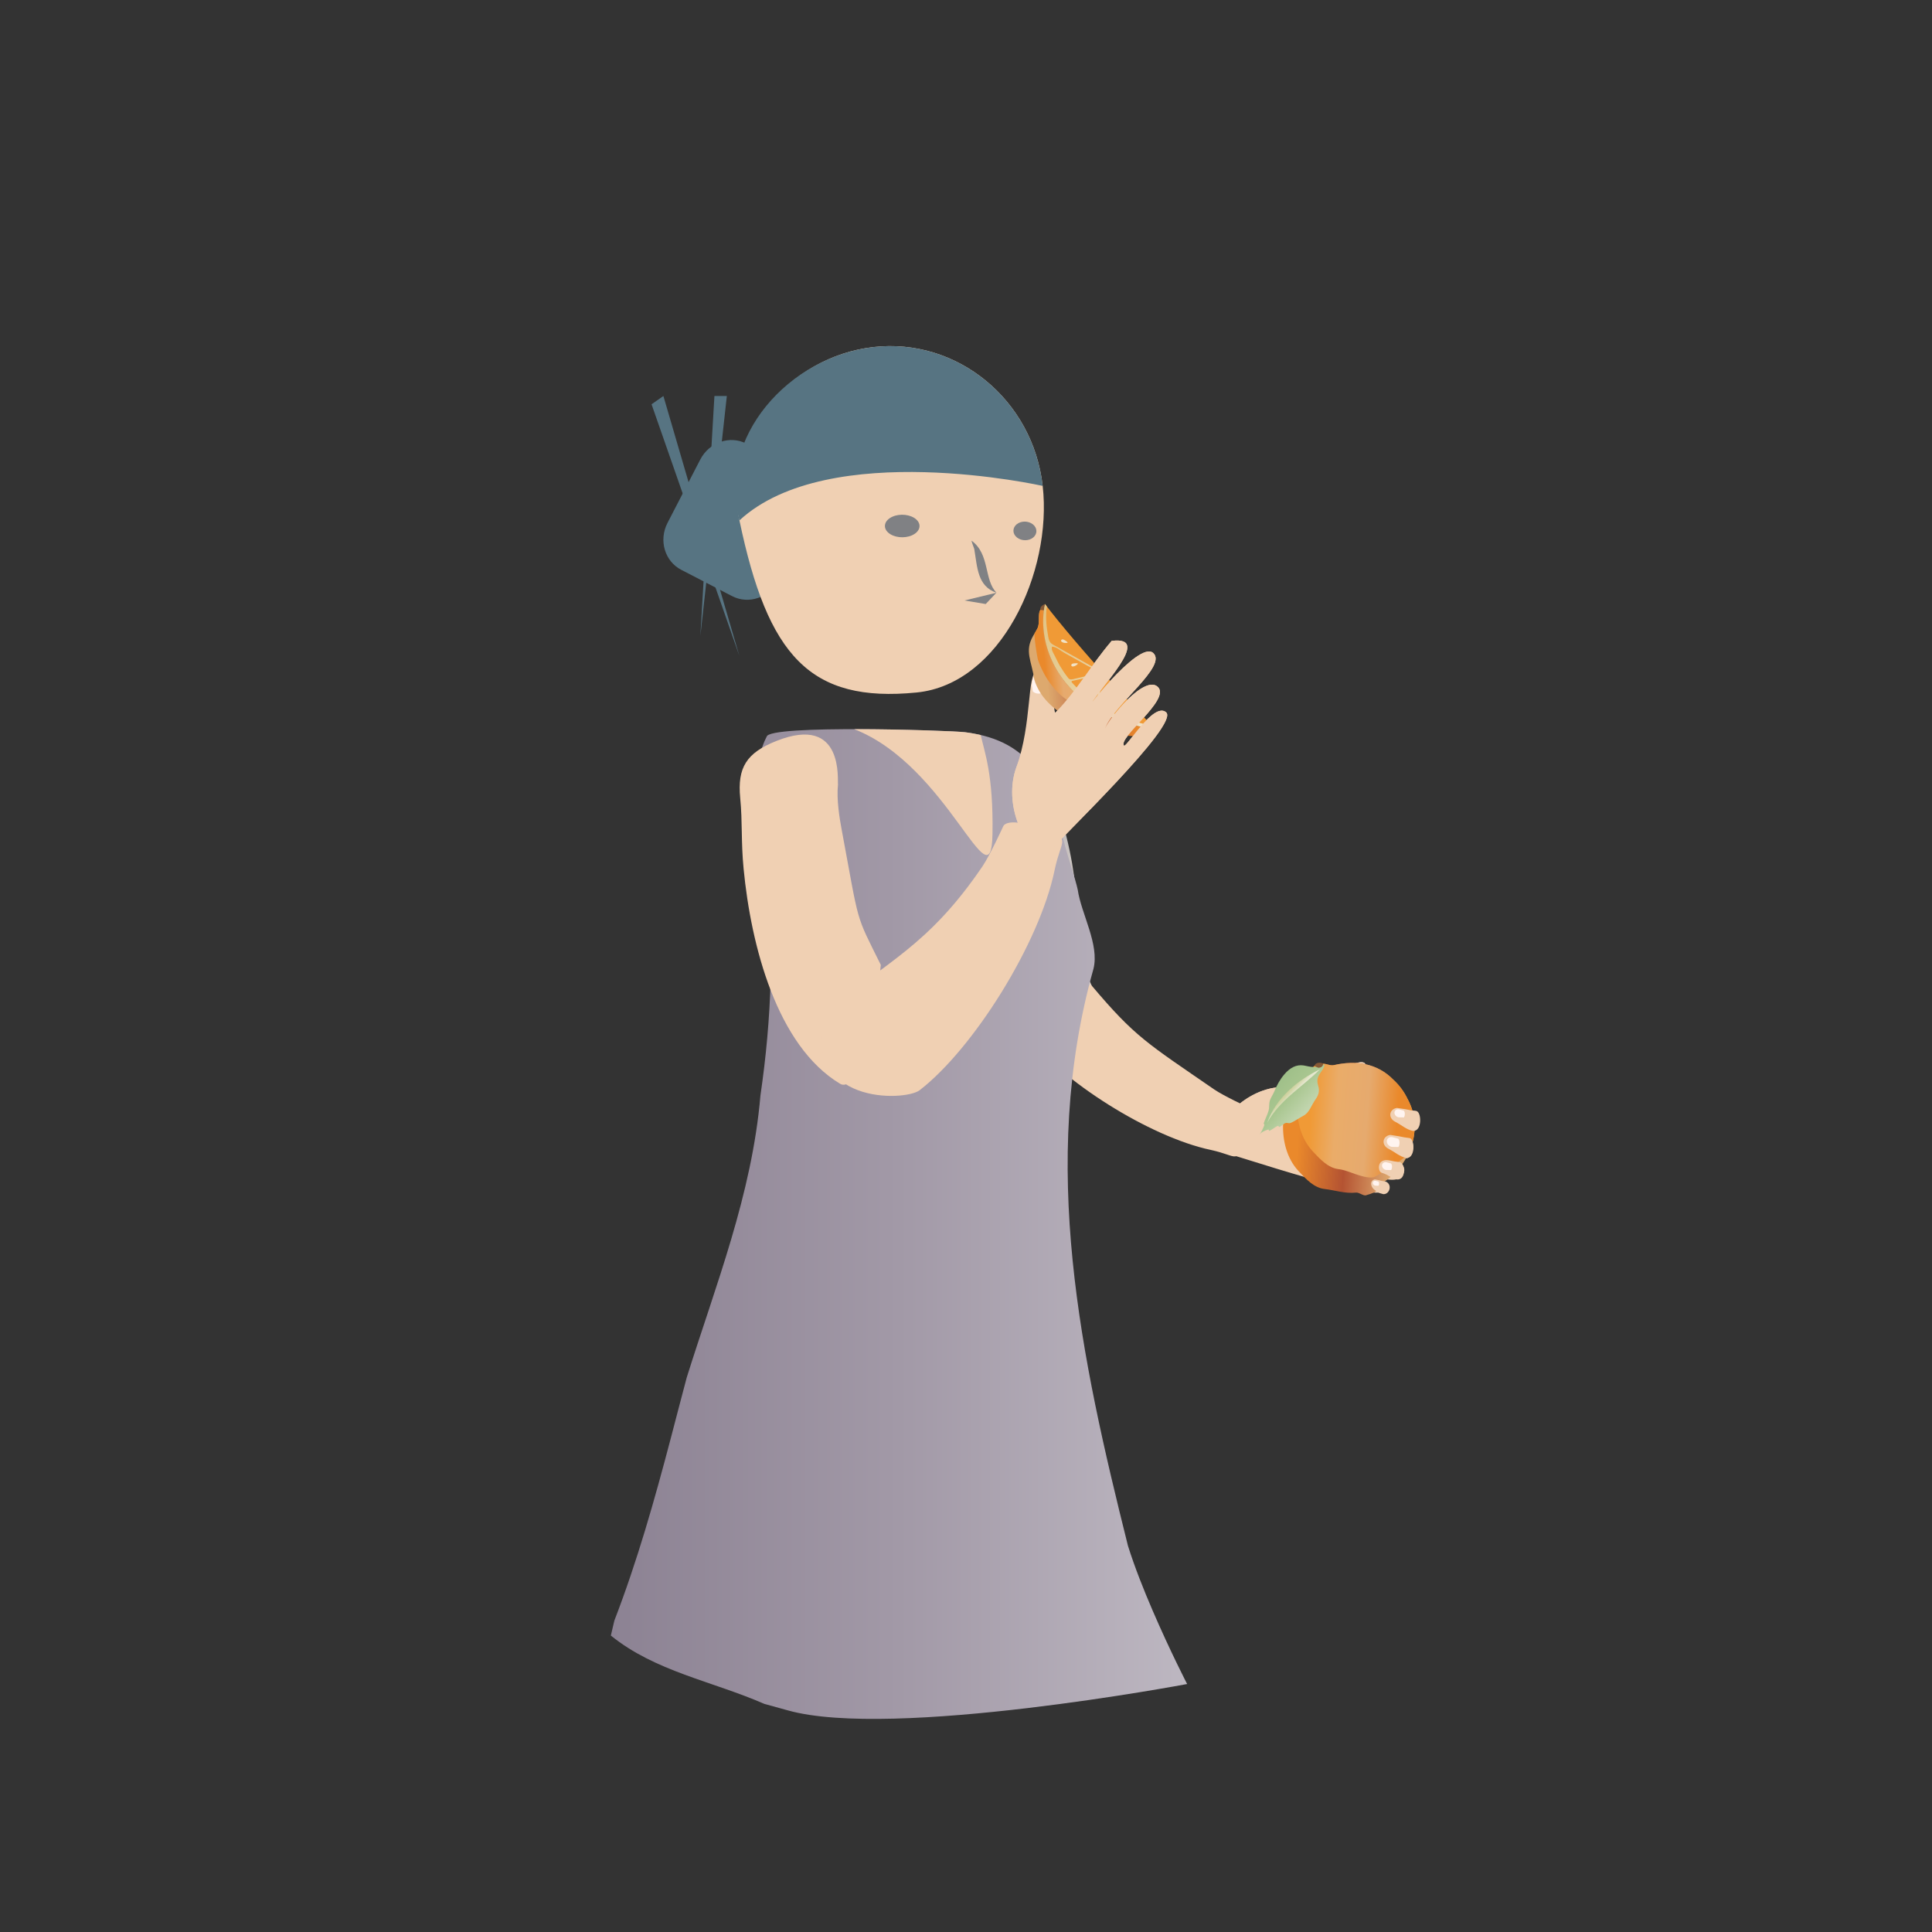 <?xml version="1.0" encoding="utf-8"?>
<!DOCTYPE svg PUBLIC "-//W3C//DTD SVG 1.1//EN" "http://www.w3.org/Graphics/SVG/1.1/DTD/svg11.dtd">
<svg version="1.1" xmlns="http://www.w3.org/2000/svg" xmlns:xlink="http://www.w3.org/1999/xlink" x="0px" y="0px" width="160px"
  height="160px" viewBox="0 0 160 160" enable-background="new 0 0 160 160" xml:space="preserve">
  <rect x="0" y="0" width="160" height="160" fill="#333333" stroke="none"/>
  <linearGradient id="SVGID_1_" gradientUnits="userSpaceOnUse" x1="860.77" y1="-300.875" x2="872.15" y2="-300.875" gradientTransform="matrix(-0.922 0.388 0.388 0.922 1001.177 16.866)">
    <stop  offset="0" style="stop-color:#B3B5B9"/>
    <stop  offset="0.008" style="stop-color:#B5B6BA"/>
    <stop  offset="0.097" style="stop-color:#CAC3C0"/>
    <stop  offset="0.196" style="stop-color:#D9CCC4"/>
    <stop  offset="0.315" style="stop-color:#E1D1C6"/>
    <stop  offset="0.5" style="stop-color:#E4D3C7"/>
    <stop  offset="0.731" style="stop-color:#E3D0C4"/>
    <stop  offset="0.923" style="stop-color:#E0C7B9"/>
    <stop  offset="1" style="stop-color:#DEC2B3"/>
  </linearGradient>
  <path fill="url(#SVGID_1_)" d="M87.764,87.973c-6.157-3.702-9.077-14.558-8.389-19.213
    c0.32-2.171,1.716-4.414,3.842-5.259c4.882-1.94,4.343,2.884,4.401,3.114
    c-0,0.002,0.088,0.478,0.322,1.277c2.086,7.115,0.614,9.983,2.476,13.738
    C89.835,87.464,88.787,88.588,87.764,87.973z"/>
  <path fill="#F0D0B3" d="M85.049,85.758c2.841,3.738,10.116,8.386,15.215,9.473
    c2.379,0.508,2.062,1.286,2.932-1.095c0.623-1.701,0.387-2.285,0.17-2.434
    c-0.002-0.002-2.047-0.954-2.806-1.476c-5.586-3.848-6.564-4.35-10.146-8.597
    C84.132,79.975,84.27,84.692,85.049,85.758z"/>
  <path fill="#F0D0B3" d="M117.329,92.023c0.153,0.83,0.061,1.434-0.32,1.635
    c-1.006,0.041-3.412-0.702-4.99-0.748c-0.654-0.248,3.184,0.45,4.77,1.467
    c0.461,0.296,0.204,1.492-0.284,1.539c-1.501,0.148-4.31-0.884-4.962-1.079
    c0.809,0.176,5.098,0.796,4.735,2.226c-0.473,1.868-4.919-1.009-5.26-0.309
    c-0.125,0.252,4.127,0.485,3.807,1.746c-0.349,1.381-12.574-2.905-14.16-3.252
    c-0.415-1.765,2.005-4.81,5.033-5.192c3.606-0.453,6.927-2.622,7.354-1.965
    c0.961,1.478-1.672,2.126-2.206,2.73C113.268,91.559,117.329,92.023,117.329,92.023z"/>
  <path fill="#F0D0B3" d="M105.7,90.058c-1.174,0.149-2.254,0.698-3.116,1.418
    c0.231,0.235,0.482,0.455,0.761,0.652c2.432,1.71,5.791,1.127,7.502-1.305
    c0.534-0.604,3.167-1.252,2.206-2.73C112.627,87.435,109.306,89.605,105.7,90.058z"/>
  <path fill="#FFF4F0" d="M111.897,89.215l0.334,0.024c0.301-0.121,0.71-0.569,0.565-0.929
    c-0.144-0.358-0.544-0.196-0.846-0.073l-0.376,0.272C111.503,88.64,111.541,89.105,111.897,89.215z"/>
  <linearGradient id="SVGID_2_" gradientUnits="userSpaceOnUse" x1="331.285" y1="118.581" x2="323.678" y2="120.805" gradientTransform="matrix(0.936 0.351 -0.351 0.936 -152.979 -133.554)">
    <stop  offset="0" style="stop-color:#DDA96E"/>
    <stop  offset="0.158" style="stop-color:#D2915E"/>
    <stop  offset="0.489" style="stop-color:#B55533"/>
    <stop  offset="0.5" style="stop-color:#B45332"/>
    <stop  offset="1" style="stop-color:#EA892B"/>
  </linearGradient>
  <path fill="url(#SVGID_2_)" d="M116.569,91.011c1.394,2.524,0.168,5.599-2.174,7.017
    c-0.215,0.13-0.316,0.608-0.549,0.707c-0.234,0.101-0.476,0.186-0.727,0.255
    c-0.222,0.059-0.576-0.255-0.808-0.224c-0.946,0.099-1.743-0.2-2.614-0.298
    c-0.873-0.102-1.519-0.796-2.167-1.495c-0.971-1.045-1.321-2.539-1.271-3.883
    c0.248-1.271,0.496-2.54,1.468-3.312c0.17-0.123,0.326-0.25,0.473-0.377
    c0.344-0.297,0.397-1.073,0.74-1.16c0.045-0.012,0.37-0.087,0.418-0.109
    c0.382-0.143,0.733,0.164,1.123,0.073c1.764-0.404,3.55-0.184,4.921,1.223
    C115.891,89.879,116.285,90.419,116.569,91.011z"/>
  <linearGradient id="SVGID_3_" gradientUnits="userSpaceOnUse" x1="331.211" y1="117.817" x2="324.336" y2="119.827" gradientTransform="matrix(0.936 0.351 -0.351 0.936 -152.979 -133.554)">
    <stop  offset="0" style="stop-color:#EA892B"/>
    <stop  offset="0.058" style="stop-color:#E98F37"/>
    <stop  offset="0.348" style="stop-color:#E6AA6E"/>
    <stop  offset="0.708" style="stop-color:#EAAC69"/>
    <stop  offset="1" style="stop-color:#F09A36"/>
  </linearGradient>
  <path fill="url(#SVGID_3_)" d="M116.569,91.011c-0.284-0.592-0.678-1.132-1.168-1.583
    c-1.371-1.407-3.156-1.627-4.921-1.223c-0.39,0.091-0.741-0.216-1.123-0.073
    c-0.047,0.022-0.373,0.098-0.418,0.109c-0.342,0.088-0.395,0.863-0.74,1.16
    c-0.104,0.088-0.213,0.178-0.329,0.267c-0.201,0.556-0.321,1.167-0.441,1.778
    c-0.05,1.346,0.299,2.839,1.27,3.886c0.648,0.696,1.295,1.393,2.167,1.493
    c0.871,0.099,1.912,0.78,2.859,0.68c0.234-0.031,1.625-0.992,1.84-1.121
    c0.387-0.235,0.744-0.516,1.063-0.832C117.302,94.144,117.381,92.484,116.569,91.011z"/>

  <linearGradient id="SVGID_4_" gradientUnits="userSpaceOnUse" x1="50.227" y1="-1229.618" x2="53.772" y2="-1229.618" gradientTransform="matrix(-0.74 -0.673 0.673 -0.74 972.563 -783.826)">
    <stop  offset="0" style="stop-color:#C1D5AE"/>
    <stop  offset="0.5" style="stop-color:#A9C690"/>
    <stop  offset="1" style="stop-color:#9EBF88"/>
  </linearGradient>
  <path fill="url(#SVGID_4_)" d="M105.521,90.41c-0.065,0.164-0.293,0.535-0.345,0.698
    c-0.113,0.358-0.027,0.511-0.117,0.871c-0.068,0.272-0.307,0.749-0.391,1.016
    c-0.043,0.141,0.081,0.072,0.029,0.211c-0.101,0.265-0.229,0.525-0.392,0.769
    c0.154-0.23,0.442-0.337,0.708-0.428c0.106-0.035,0.037,0.138,0.127,0.1
    c0.168-0.07,0.509-0.342,0.679-0.407c0.108-0.042,0.045,0.126,0.154,0.085
    c0.095-0.034,0.362-0.275,0.457-0.309c0.211-0.075,0.249,0.057,0.458-0.023
    c0.29-0.111,0.752-0.437,1.035-0.58c0.52-0.258,0.665-0.862,1.021-1.364
    c0.307-0.431,0.337-0.773,0.219-1.148c-0.284-0.908,0.496-1.147,0.526-1.767
    c-0.287,0.124-0.571,0.23-0.862,0.234c-0.305,0.004-0.579-0.088-0.868-0.133
    c-0.611-0.093-1.136,0.197-1.597,0.739C105.988,89.413,105.725,89.903,105.521,90.41z"/>

  <linearGradient id="SVGID_5_" gradientUnits="userSpaceOnUse" x1="51.867" y1="-1229.312" x2="52.62" y2="-1229.312" gradientTransform="matrix(-0.74 -0.673 0.673 -0.74 972.563 -783.826)">
    <stop  offset="0" style="stop-color:#E5E7CE"/>
    <stop  offset="0.5" style="stop-color:#D2D5A7"/>
    <stop  offset="0.543" style="stop-color:#D1D4A4"/>
    <stop  offset="1" style="stop-color:#C5C88D"/>
  </linearGradient>
  <path fill="url(#SVGID_5_)" d="M109.318,88.553c-1.852,0.899-3.633,2.357-4.371,4.421
    C105.99,91.074,107.85,90.03,109.318,88.553L109.318,88.553z"/>
  <path fill="#865936" d="M109.285,88.413c-0.112,0.074-0.415-0.146-0.415-0.146
    c0.044-0.306,0.573-0.306,0.696-0.174C109.592,88.255,109.448,88.39,109.285,88.413z"/>
  <path fill="#F0D0B3" d="M117.306,92.016c-0.33-0.036-0.625-0.092-0.899-0.154
    c-0.239-0.037-0.48-0.074-0.721-0.109c-0.643,0.105-0.755,0.828-0.148,1.143
    c0.606,0.315,0.905,0.634,1.471,0.763C117.797,93.71,117.723,92.092,117.306,92.016z"/>
  <path fill="#F0D0B3" d="M116.747,94.253c-0.33-0.036-0.625-0.093-0.899-0.154
    c-0.239-0.037-0.479-0.074-0.72-0.11c-0.644,0.105-0.754,0.828-0.148,1.143
    c0.607,0.315,0.906,0.635,1.472,0.765C117.238,95.948,117.164,94.329,116.747,94.253z"/>
  <path fill="#F0D0B3" d="M115.939,96.248c-0.329-0.035-0.623-0.093-0.897-0.154
    c-1.052-0.175-0.948,0.931-0.627,1.026c0.655,0.196,0.716,0.429,1.282,0.559
    C116.485,97.729,116.358,96.324,115.939,96.248z"/>
  <path fill="#F0D0B3" d="M114.771,97.856c-0.219-0.029-0.415-0.074-0.597-0.125
    c-0.159-0.032-0.159-0.031-0.32-0.06c-0.431,0.105-0.378,0.627,0.022,0.9
    c0.4,0.274,0.307,0.213,0.683,0.322C115.084,98.927,115.331,98.102,114.771,97.856z"/>
  <path fill="#FFF4F0" d="M114.15,97.85l-0.24-0.059c-0.119-0.022-0.218,0.051-0.223,0.162
    c-0.005,0.11,0.089,0.217,0.207,0.237l0.263,0.008C114.2,98.177,114.252,97.936,114.15,97.85z"/>
  <path fill="#FFF4F0" d="M115.188,96.349l-0.381-0.097c-0.188-0.033-0.346,0.083-0.355,0.258
    c-0.007,0.176,0.142,0.345,0.33,0.379l0.417,0.011C115.268,96.867,115.352,96.485,115.188,96.349z"/>
  <path fill="#FFF4F0" d="M115.781,94.296l-0.482-0.123c-0.238-0.042-0.44,0.104-0.45,0.327
    c-0.009,0.222,0.18,0.436,0.418,0.479l0.529,0.013C115.882,94.953,115.989,94.467,115.781,94.296z"/>
  <path fill="#FFF4F0" d="M116.244,91.972l-0.394-0.099c-0.194-0.035-0.359,0.083-0.367,0.265
    c-0.007,0.182,0.146,0.357,0.341,0.391l0.432,0.011C116.326,92.508,116.414,92.113,116.244,91.972z"/>
  <path fill="#577482" d="M55.281,43.303c-0.744,1.438-0.234,3.178,1.137,3.887l4.218,2.181
    c1.372,0.709,3.086,0.118,3.83-1.32l2.71-5.242c0.743-1.438,0.234-3.178-1.137-3.887
    l-4.219-2.181c-1.371-0.709-3.086-0.118-3.829,1.32L55.281,43.303z"/>
  <path fill="#F0D0B3" d="M61.237,43.096c-1.469-7.032,4.151-13.566,11.089-14.354
    c6.935-0.79,13.215,4.359,14.025,11.498c0.813,7.14-3.489,16.421-10.435,17.109
    C67.07,58.226,63.581,54.311,61.237,43.096z"/>
  <path fill="#808184" d="M73.545,44.097c-0.454-0.422-0.298-1.005,0.35-1.301
    c0.647-0.295,1.542-0.191,1.996,0.231c0.455,0.421,0.297,1.004-0.35,1.299
    C74.894,44.622,73.999,44.519,73.545,44.097z"/>
  <path fill="#808184" d="M84.096,44.392c-0.298-0.355-0.189-0.833,0.243-1.068
    c0.432-0.234,1.026-0.136,1.324,0.22c0.298,0.356,0.189,0.834-0.244,1.069
    C84.987,44.847,84.394,44.748,84.096,44.392z"/>
  <linearGradient id="SVGID_6_" gradientUnits="userSpaceOnUse" x1="273.065" y1="101.369" x2="320.789" y2="101.369" gradientTransform="matrix(-1 0 0 1 371.378 0)">
    <stop  offset="0" style="stop-color:#BDB7C1"/>
    <stop  offset="0.5" style="stop-color:#A299A7"/>
    <stop  offset="1" style="stop-color:#8C8293"/>
  </linearGradient>
  <path fill="url(#SVGID_6_)" d="M50.589,135.45c3.676,2.977,8.34,3.754,12.711,5.659
    c0.632,0.169,1.282,0.35,1.946,0.537c8.642,2.429,33.067-2.183,33.067-2.183
    s-1.393-2.688-2.854-6.077c-0.731-1.695-1.479-3.565-2.047-5.372
    c-3.866-15.462-7.4-31.62-2.856-47.779c0.505-2.02-1.01-4.545-1.303-6.552
    c-0.156-0.76-0.874-2.942-1.053-3.647c-1.251-4.941-2.516-8.679-8.285-9.397
    c-1.206-0.15-16.271-0.646-16.422,0.371c-0.001,0.007-1.199,2.062-0.837,5.656
    c1.263,6.437,1.455,12.886,0.885,19.276c-0.142,1.598-0.333,3.192-0.565,4.782
    c-0.697,8.195-3.727,15.769-6.105,23.359c-0.448,1.677-0.886,3.378-1.333,5.077
    c-1.341,5.096-2.771,10.162-4.659,15.049C50.69,135.009,50.589,135.45,50.589,135.45z"/>
  <path fill="none" d="M65.815,60.513c-4.79,1.272-3.16,6.152-5.053,9.522"/>
  <path fill="#577482" d="M61.237,43.096c-1.927-6.915,4.151-13.566,11.089-14.354
    c6.935-0.79,13.215,4.359,14.025,11.498C86.351,40.24,68.641,36.26,61.237,43.096z"/>
  <path fill="#808184" d="M80.462,44.778c1.54,1.126,1.009,3.251,2.071,4.313
    c-1.594-0.531-1.594-2.125-1.848-3.623C80.535,45.057,80.44,44.783,80.462,44.778z"/>
  <polygon fill="#577482" points="53.959,33.48 54.939,32.795 61.228,54.31"/>
  <polygon fill="#577482" points="59.166,32.795 60.194,32.795 58.001,52.666"/>
  <polygon fill="#808184" points="81.632,50.023 82.512,49.091 79.875,49.729"/>
  <path fill="#F0D0B3" d="M79.914,60.639c0.462,0.057,0.892,0.139,1.307,0.232
    c0.301,1.411,1.059,3.252,0.972,8.218c-0.107,6.068-3.645-5.656-11.45-8.703
    C74.847,60.387,79.283,60.56,79.914,60.639z"/>
  <path fill="#F0D0B3" d="M69.569,89.75c-5.237-3.149-7.377-11.446-7.987-17.804
    c-0.222-2.313-0.084-3.838-0.281-5.854c-0.247-2.534,0.526-3.748,2.993-4.728
    c5.663-2.251,5.038,3.345,5.105,3.612c-0.131,1.232,0.127,2.781,0.304,3.73
    c1.503,8.059,1.083,6.85,3.243,11.205C72.274,86.677,70.755,90.464,69.569,89.75z"/>
  <path fill="#F0D0B3" d="M92.065,53.075c-1.771,2.077-2.81,4.031-4.679,5.963
    c-0.313-0.797,0.349-3.6-1.515-3.406c-0.829,0.085-0.384,4.275-1.698,7.905
    c-1.105,3.049,0.604,6.811,2.474,7.271c1.096-1.33,11.063-10.819,9.927-11.817
    c-1.038-0.913-3.315,2.996-3.493,2.756c-0.498-0.662,3.816-3.768,2.837-4.827
    c-1.063-1.151-4.091,2.577-4.397,3.403c0.729-1.969,5.202-5.174,3.973-6.252
    c-1.223-1.077-6.276,5.515-5.565,4.87C91.048,56.898,95.546,52.647,92.065,53.075"/>
  <path fill="#FFF4F0" d="M86.388,57.29l0.193-0.317c0.032-0.357-0.202-0.985-0.629-1.023
    c-0.427-0.037-0.466,0.437-0.498,0.795l0.078,0.508C85.626,57.388,86.101,57.585,86.388,57.29z"/>
  <path fill="#F0D0B3" d="M76.149,90.296c4.439-3.42,9.931-12.138,11.189-18.232
    c0.589-2.844,1.52-2.471-1.328-3.492c-2.034-0.731-2.731-0.443-2.906-0.184
    c-0.002,0.002-1.123,2.451-1.741,3.361c-4.551,6.697-8.003,7.871-13.044,12.179
    C66.392,91.439,74.881,91.234,76.149,90.296z"/>
  <path fill="#F09A36" d="M86.541,50.023c1.12,1.489,3.542,4.351,6.109,7.144
    c0.687,0.752,1.353,1.468,1.958,2.1c0.4,0.422,0.747,0.781,1.048,1.085
    c0,0,0,0.001,0.001,0.001c-0.001,0-0.002,0-0.002,0c-0.596-0.043-1.221-0.159-1.873-0.358
    c-1.025-0.261-2.011-0.694-2.912-1.258C87.376,56.762,85.891,53.073,86.541,50.023z"/>
  <linearGradient id="SVGID_7_" gradientUnits="userSpaceOnUse" x1="214.178" y1="-54.091" x2="207.313" y2="-52.084" gradientTransform="matrix(-0.931 0.366 0.366 0.931 305.865 27.942)">
    <stop  offset="0" style="stop-color:#DDA96E"/>
    <stop  offset="0.158" style="stop-color:#D2915E"/>
    <stop  offset="0.489" style="stop-color:#B55533"/>
    <stop  offset="0.5" style="stop-color:#B45332"/>
    <stop  offset="1" style="stop-color:#EA892B"/>
  </linearGradient>
  <path fill="url(#SVGID_7_)" d="M85.655,56.277c-0.209-1.519-0.835-2.34-0.098-3.612
    c0.133-0.211,0.251-0.418,0.358-0.621c0.251-0.477-0.027-1.355,0.313-1.6
    c0.027-0.02,0.161-0.112,0.269-0.19c-0.53,3.003,0.966,6.558,4.372,8.484
    c0.901,0.564,1.887,0.997,2.912,1.258c0.652,0.199,1.277,0.314,1.873,0.358
    c-0.054,0.043-0.107,0.089-0.163,0.131c-0.221,0.163-0.992,0.401-1.274,0.452
    c-0.478,0.086-1.09-0.066-1.574-0.098c-0.862-0.056-1.087-0.237-1.884-0.41
    c-0.757-0.165-1.246-0.417-1.931-0.786C87.34,58.844,86.114,57.804,85.655,56.277z"/>
  <linearGradient id="SVGID_8_" gradientUnits="userSpaceOnUse" x1="213.938" y1="-55.078" x2="210.238" y2="-53.996" gradientTransform="matrix(-0.931 0.366 0.366 0.931 305.865 27.942)">
    <stop  offset="0" style="stop-color:#EA892B"/>
    <stop  offset="0.058" style="stop-color:#E98F37"/>
    <stop  offset="0.348" style="stop-color:#E6AA6E"/>
    <stop  offset="0.708" style="stop-color:#EAAC69"/>
    <stop  offset="1" style="stop-color:#F09A36"/>
  </linearGradient>
  <path fill="url(#SVGID_8_)" d="M85.952,54.631c-0.132-0.725-0.265-1.45-0.284-2.151
    c0.089-0.147,0.171-0.294,0.247-0.436c0.251-0.477-0.027-1.355,0.313-1.6
    c0.027-0.02,0.161-0.112,0.269-0.19c-0.53,3.003,0.966,6.558,4.372,8.484
    c0.231,0.144,0.467,0.28,0.708,0.406c-0.843,0.034-1.692-0.373-2.542-0.78
    C87.513,57.632,86.481,56.137,85.952,54.631z"/>
  <path fill="#865936" d="M86.452,50.546c-0.141-0.006-0.288-0.043-0.288-0.043
    c-0.054-0.228,0.164-0.403,0.379-0.476C86.506,50.198,86.475,50.371,86.452,50.546z"/>
  <linearGradient id="SVGID_9_" gradientUnits="userSpaceOnUse" x1="-1463.941" y1="-1408.352" x2="-1463.59" y2="-1407.955" gradientTransform="matrix(-0.857 0.175 0.098 1.147 -1023.277 1929.147)">
    <stop  offset="0" style="stop-color:#F1E2C5"/>
    <stop  offset="0.5" style="stop-color:#E7CF9B"/>
    <stop  offset="0.543" style="stop-color:#E6CE98"/>
    <stop  offset="1" style="stop-color:#E1C281"/>
  </linearGradient>
  <path fill="url(#SVGID_9_)" d="M92.158,58.126c0.025,0.226,0.256,0.273,0.316,0.057
    c0.028-0.251-0.075-0.421-0.178-0.59c-0.043-0.07-0.102,0.098-0.11,0.209
    C92.164,57.925,92.154,58.061,92.158,58.126z"/>
  <linearGradient id="SVGID_10_" gradientUnits="userSpaceOnUse" x1="-6.038" y1="-3448.537" x2="-5.745" y2="-3448.207" gradientTransform="matrix(-0.758 -0.436 -0.685 0.925 -2276.853 3244.333)">
    <stop  offset="0" style="stop-color:#F1E2C5"/>
    <stop  offset="0.5" style="stop-color:#E7CF9B"/>
    <stop  offset="0.543" style="stop-color:#E6CE98"/>
    <stop  offset="1" style="stop-color:#E1C281"/>
  </linearGradient>
  <path fill="url(#SVGID_10_)" d="M90.261,56.814c-0.109,0.155,0.009,0.311,0.165,0.21
    c0.156-0.142,0.185-0.303,0.214-0.466c0.012-0.067-0.117,0.005-0.184,0.07
    C90.375,56.692,90.294,56.772,90.261,56.814z"/>
  <linearGradient id="SVGID_11_" gradientUnits="userSpaceOnUse" x1="4986.846" y1="-4058.281" x2="4987.114" y2="-4057.978" gradientTransform="matrix(0.214 -0.848 -1.076 -0.408 -5345.361 2624.739)">
    <stop  offset="0" style="stop-color:#F1E2C5"/>
    <stop  offset="0.5" style="stop-color:#E7CF9B"/>
    <stop  offset="0.543" style="stop-color:#E6CE98"/>
    <stop  offset="1" style="stop-color:#E1C281"/>
  </linearGradient>
  <path fill="url(#SVGID_11_)" d="M88.075,52.965c-0.163-0.057-0.272,0.085-0.143,0.198
    c0.163,0.103,0.314,0.088,0.464,0.073c0.062-0.006-0.034-0.103-0.107-0.145
    C88.211,53.035,88.121,52.983,88.075,52.965z"/>
  <linearGradient id="SVGID_12_" gradientUnits="userSpaceOnUse" x1="2503.888" y1="-4393.735" x2="2504.156" y2="-4393.433" gradientTransform="matrix(-0.332 -0.809 -1.108 0.312 -3947.912 3449.595)">
    <stop  offset="0" style="stop-color:#F1E2C5"/>
    <stop  offset="0.5" style="stop-color:#E7CF9B"/>
    <stop  offset="0.543" style="stop-color:#E6CE98"/>
    <stop  offset="1" style="stop-color:#E1C281"/>
  </linearGradient>
  <path fill="url(#SVGID_12_)" d="M88.842,54.954c-0.165,0.051-0.168,0.23,0.002,0.245
    c0.192-0.015,0.304-0.116,0.416-0.218c0.047-0.042-0.088-0.062-0.172-0.052
    C88.993,54.929,88.89,54.942,88.842,54.954z"/>
  <path fill="none" d="M88.858,56.376c0.369-0.073,0.74-0.161,1.106-0.252
    c0.246-0.061,0.5-0.104,0.745-0.171c0.095-0.026,0.22-0.103,0.321-0.089
    c0.248,0.037,0.188,0.301,0.144,0.457c-0.062,0.22-0.089,0.443-0.137,0.666
    c-0.071,0.331-0.142,0.661-0.21,0.993c-0.043,0.209-0.22,0.148-0.303,0.092
    c-0.663-0.454-1.242-0.972-1.737-1.535C88.752,56.497,88.669,56.413,88.858,56.376z"/>
  <path fill="none" d="M88.137,54.063c0.651,0.362,1.301,0.725,1.951,1.088
    c0.21,0.116,0.434,0.208,0.643,0.331c0.399,0.236,0.135,0.299-0.2,0.377
    c-0.561,0.131-1.122,0.261-1.683,0.392c-0.213,0.05-0.313-0.012-0.365-0.078
    c-0.142-0.18-0.278-0.365-0.406-0.556c-0.099-0.146-0.194-0.297-0.284-0.449
    c-0.179-0.303-0.321-0.62-0.481-0.933c-0.111-0.216-0.261-0.425-0.189-0.686
    C87.524,53.583,87.798,53.874,88.137,54.063z"/>
  <path fill="none" d="M91.293,55.67c-0.139-0.078-0.279-0.156-0.419-0.234
    c-0.302-0.17-0.603-0.339-0.904-0.508c-0.372-0.209-0.743-0.417-1.114-0.625
    c-0.351-0.197-0.702-0.394-1.053-0.591c-0.141-0.079-0.28-0.166-0.426-0.237
    c-0.213-0.104-0.391-0.212-0.483-0.441c-0.079-0.194-0.093-0.408-0.13-0.612
    c-0.068-0.37-0.109-0.745-0.121-1.12c-0.006-0.185-0.005-0.37,0.003-0.556
    c0.004-0.091,0.01-0.182,0.017-0.274c0.004-0.042,0.05-0.224,0.026-0.254
    c0.956,1.248,2.674,3.292,4.606,5.454C91.294,55.671,91.293,55.671,91.293,55.67z"/>
  <linearGradient id="SVGID_13_" gradientUnits="userSpaceOnUse" x1="1128.827" y1="-2885.344" x2="1141.735" y2="-2885.344" gradientTransform="matrix(-0.882 -0.471 -0.471 0.882 -268.051 3135.322)">
    <stop  offset="0" style="stop-color:#F1E2C5"/>
    <stop  offset="0.5" style="stop-color:#E7CF9B"/>
    <stop  offset="0.543" style="stop-color:#E6CE98"/>
    <stop  offset="1" style="stop-color:#E1C281"/>
  </linearGradient>
  <path fill="url(#SVGID_13_)" d="M86.541,50.023c-0.65,3.05,0.835,6.739,4.328,8.716
    c0.901,0.564,1.887,0.997,2.912,1.258c0.652,0.199,1.277,0.314,1.873,0.358
    c-0.083-0.086-0.172-0.177-0.264-0.271c-0.405-0.066-0.821-0.161-1.25-0.294
    c-1.033-0.271-2.03-0.716-2.941-1.292c-0.167-0.105-0.303-0.219-0.28-0.435
    c0.018-0.172,0.085-0.33,0.119-0.499c0.08-0.395,0.18-0.79,0.242-1.188
    c0.024-0.158,0.014-0.385,0.214-0.409c0.02-0.002,0.042-0.001,0.064,0.002
    c-0.089-0.099-0.177-0.197-0.265-0.295c-0.001,0-0.002-0-0.002-0.001
    c-0.139-0.078-0.279-0.156-0.419-0.234c-0.302-0.17-0.603-0.339-0.904-0.508
    c-0.372-0.209-0.743-0.417-1.114-0.625c-0.351-0.197-0.702-0.394-1.053-0.591
    c-0.141-0.079-0.28-0.166-0.426-0.237c-0.213-0.104-0.391-0.212-0.483-0.441
    c-0.079-0.194-0.093-0.408-0.13-0.612c-0.068-0.37-0.109-0.745-0.121-1.12
    c-0.006-0.185-0.005-0.37,0.003-0.556c0.004-0.091,0.01-0.182,0.017-0.274
    c0.004-0.042,0.05-0.224,0.026-0.254C86.638,50.151,86.588,50.086,86.541,50.023z M88.858,56.376
    c0.369-0.073,0.74-0.161,1.106-0.252c0.246-0.061,0.5-0.104,0.745-0.171
    c0.095-0.026,0.22-0.103,0.321-0.089c0.248,0.037,0.188,0.301,0.144,0.457
    c-0.062,0.22-0.089,0.443-0.137,0.666c-0.071,0.331-0.142,0.661-0.21,0.993
    c-0.043,0.209-0.22,0.148-0.303,0.092c-0.663-0.454-1.242-0.972-1.737-1.535
    C88.752,56.497,88.669,56.413,88.858,56.376z M87.122,53.548c0.403,0.035,0.677,0.326,1.015,0.514
    c0.651,0.362,1.301,0.725,1.951,1.088c0.21,0.116,0.434,0.208,0.643,0.331
    c0.399,0.236,0.135,0.299-0.2,0.377c-0.561,0.131-1.122,0.261-1.683,0.392
    c-0.213,0.05-0.313-0.012-0.365-0.078c-0.142-0.18-0.278-0.365-0.406-0.556
    c-0.099-0.146-0.194-0.297-0.284-0.449c-0.179-0.303-0.321-0.62-0.481-0.933
    C87.2,54.018,87.05,53.81,87.122,53.548z"/>
  <path fill="#F09A36" d="M86.689,50.218c-0.051-0.067-0.101-0.132-0.148-0.195
    C86.588,50.086,86.638,50.151,86.689,50.218L86.689,50.218z"/>
  <path fill="#F0D0B3" d="M92.065,53.075c-1.771,2.077-2.81,4.031-4.679,5.963
    c-0.313-0.797-1.899,0.869-3.213,4.499c-1.105,3.049,0.604,6.811,2.474,7.271
    c1.096-1.33,11.063-10.819,9.927-11.817c-1.038-0.913-3.315,2.996-3.493,2.756
    c-0.498-0.662,3.816-3.768,2.837-4.827c-1.063-1.151-4.091,2.577-4.397,3.403
    c0.729-1.969,5.202-5.174,3.973-6.252c-1.223-1.077-6.276,5.515-5.565,4.87
    C91.048,56.898,95.546,52.647,92.065,53.075"/>

</svg>
